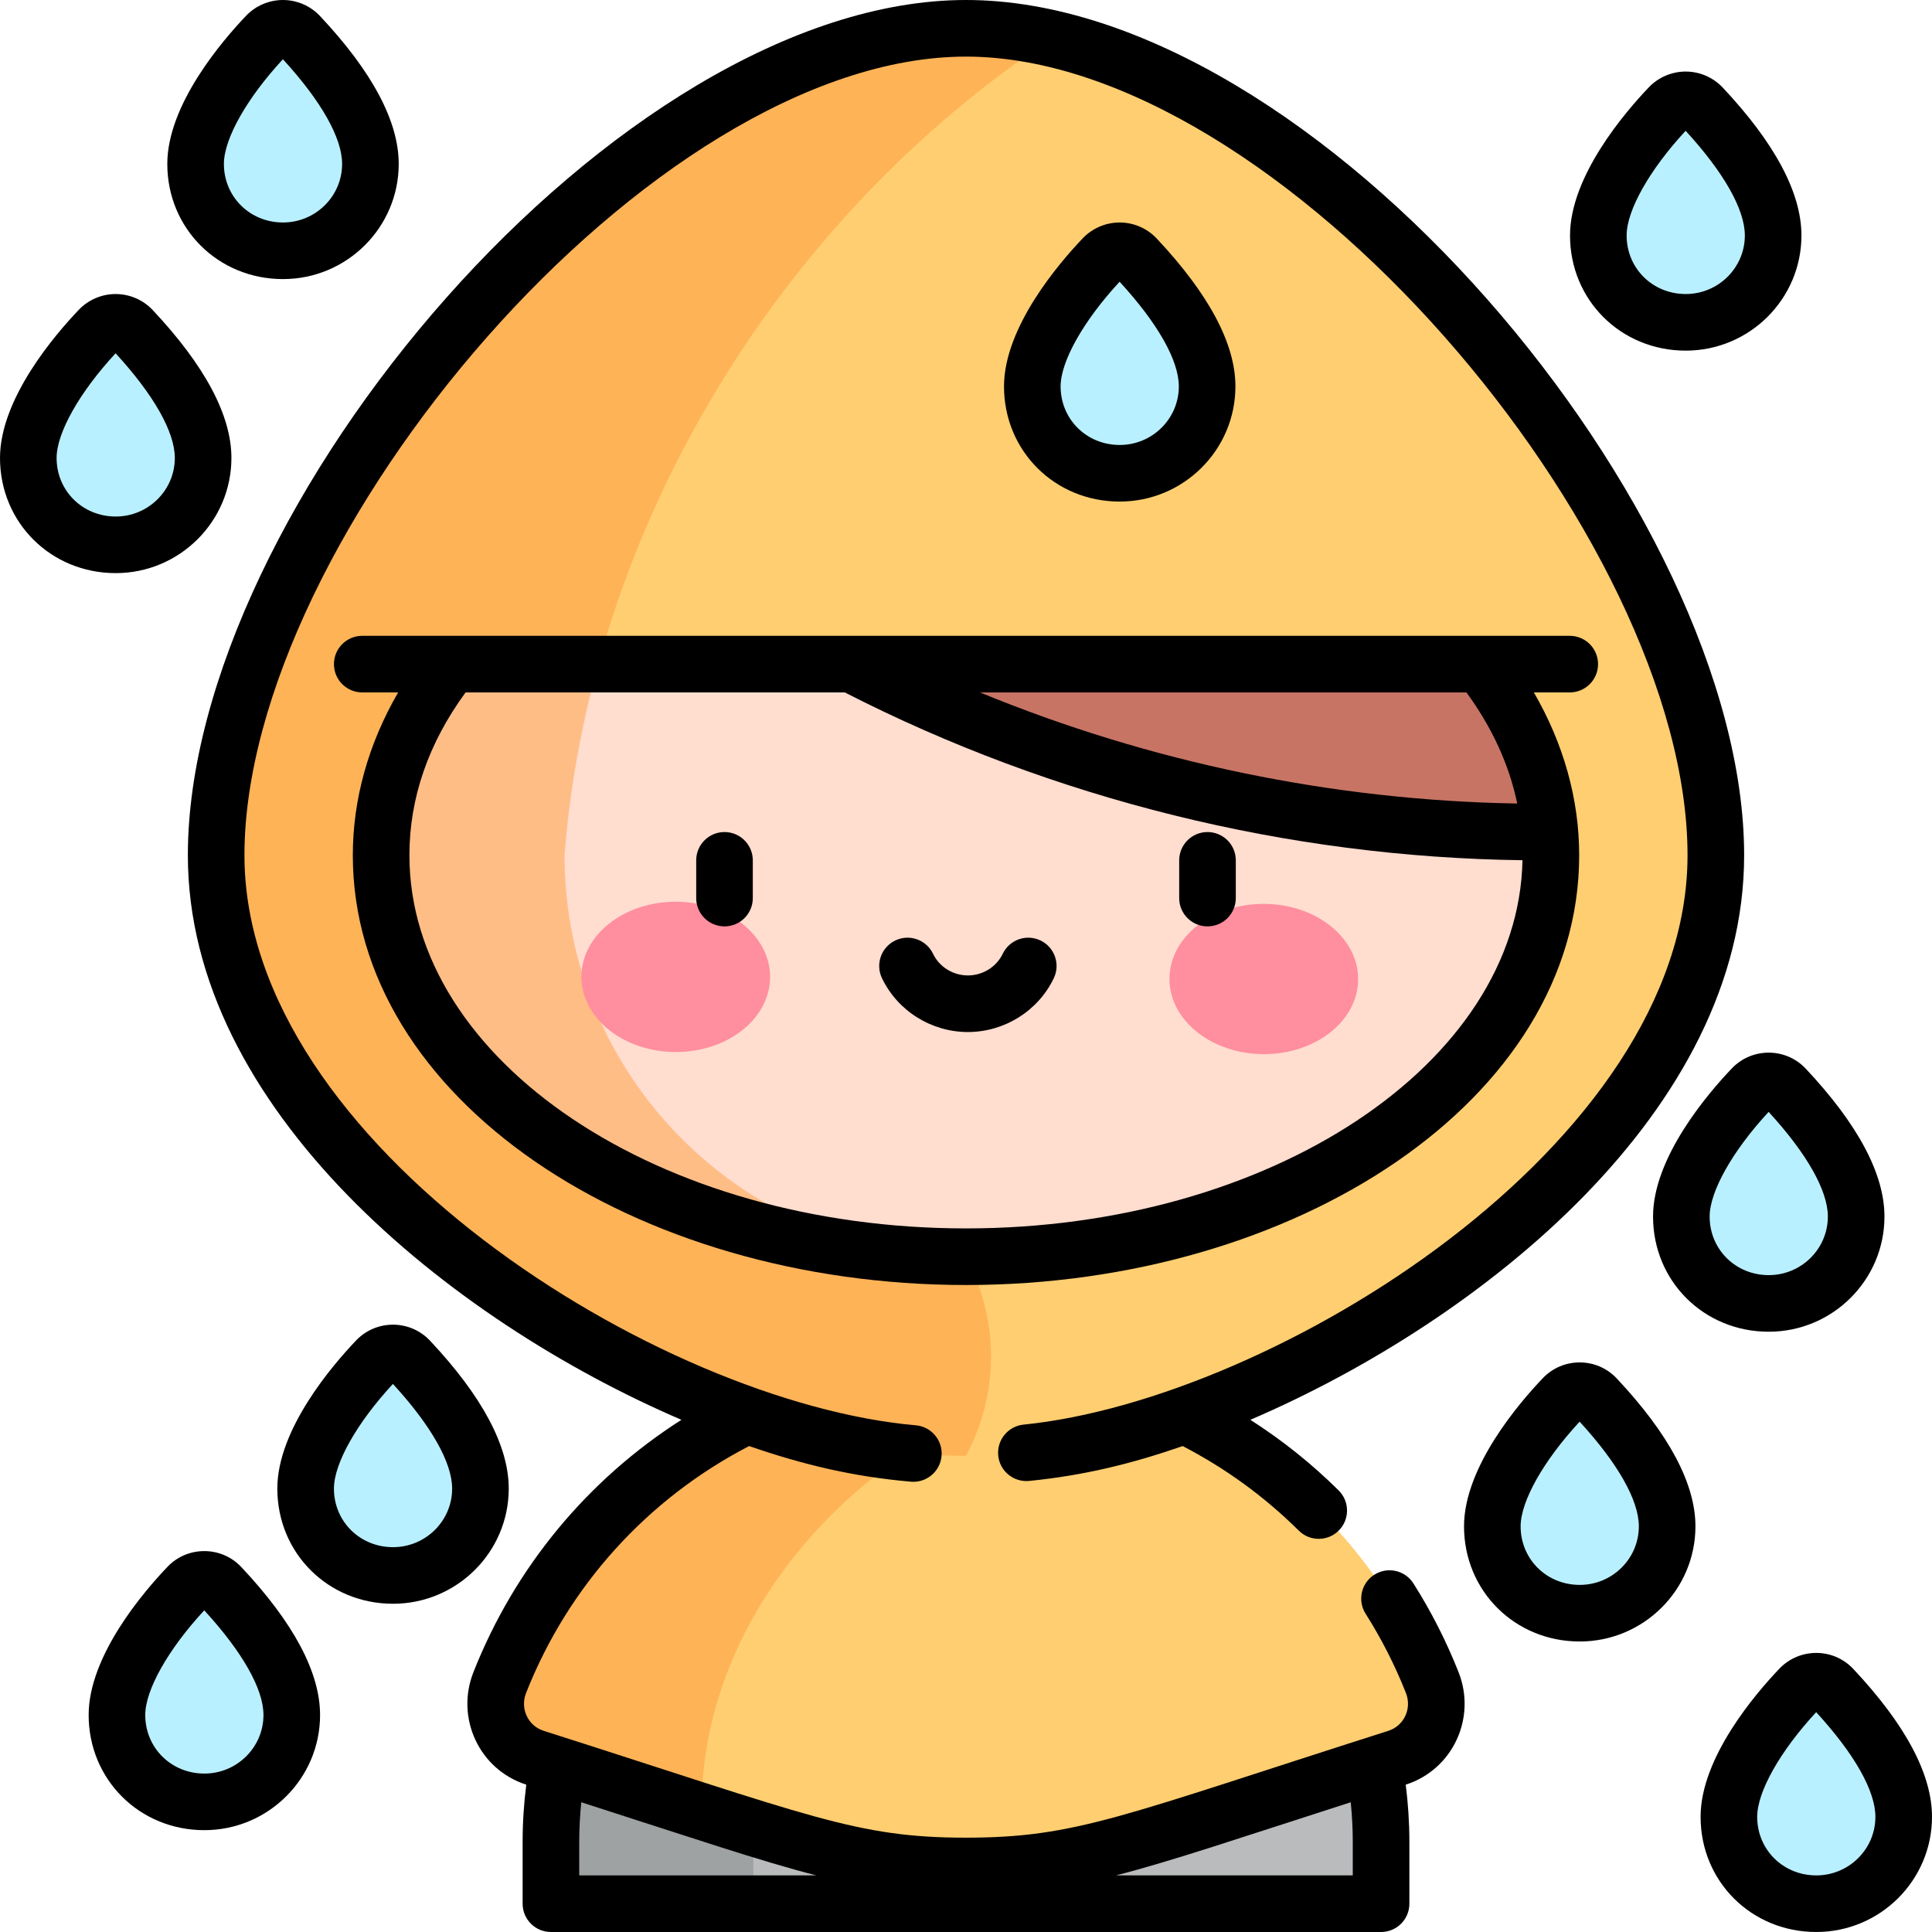 <svg id="Layer_1" enable-background="new 0 0 512 512" height="512" viewBox="0 0 512 512" width="512" xmlns="http://www.w3.org/2000/svg"><path d="m255.999 377.132c-60.654 0-109.999 49.778-109.999 110.964v16.404h53.65l83.174-124.025c-8.589-2.18-17.574-3.343-26.825-3.343z" fill="#9ea2a3"/><path d="m282.824 380.475c-47.73 12.112-83.174 55.767-83.174 107.621v16.404h166.35v-16.404c0-51.854-35.444-95.51-83.176-107.621z" fill="#b9bbbc"/><path d="m370.21 465.827c8.319-2.652 12.558-11.796 9.353-19.918-19.433-49.246-67.495-84.18-123.564-84.18-56.067 0-104.128 34.935-123.561 84.18-3.205 8.122 1.034 17.266 9.353 19.918l66.803 21.299c15.42 4.917 31.413 7.375 47.407 7.375 15.993 0 31.987-2.458 47.407-7.375z" fill="#ffce71"/><path d="m255.999 375.798v-14.07c-56.067 0-104.128 34.935-123.561 84.181-3.205 8.122 1.034 17.266 9.353 19.918l43.87 13.987.449-6.771c2.813-42.41 32.637-78.617 69.889-97.245z" fill="#ffb357"/><path d="m278.683 10.224-119.605 47.817-101.794 168.609 198.716 106.391-.001 52.757c15.49 0 30.459-2.222 44.616-6.349 66.177-19.291 154.101-80.394 154.101-152.798 0-80.474-92.888-197.268-176.033-216.427z" fill="#ffce71"/><path d="m256 333.041-106.392-106.391c6.696-86.436 56.757-168.585 129.076-216.426-7.671-1.767-15.26-2.724-22.684-2.724-87.893 0-198.716 131.253-198.716 219.15 0 72.404 87.924 133.508 154.1 152.798 14.157 4.127 29.126 6.349 44.615 6.349 8.39-15.625 9.284-35.063.001-52.756z" fill="#ffb357"/><path d="m119.659 176c-11.9 15.061-18.659 32.313-18.659 50.65 0 58.854 69.564 106.391 154.999 106.391h.001v-157.041z" fill="#ffbd86"/><path d="m392.341 176c-1.819 0-178.787 0-233.801 0-4.569 16.56-7.606 33.52-8.933 50.65 0 58.854 47.749 106.391 106.391 106.391h.001c85.452 0 155-47.548 155-106.391.001-18.337-6.758-35.589-18.658-50.65z" fill="#ffddcf"/><path d="m392.341 176c-1.408 0-99.095 0-166.674 0 57.183 29.579 120.687 44.85 185.066 44.5-1.333-16.043-7.832-31.136-18.392-44.5z" fill="#c77464"/><ellipse cx="179.043" cy="258.909" fill="#ff8e9e" rx="25" ry="19.909" transform="matrix(1 .003 -.003 1 .812 -.56)"/><ellipse cx="334.957" cy="259.405" fill="#ff8e9e" rx="25" ry="19.909" transform="matrix(-1 -.003 .003 -1 669.1 519.858)"/><g fill="#b9f0ff"><path d="m75 66.461c12.781 0 23.164-10.297 23.164-23.022 0-11.841-10.389-25.079-18.836-34.066-1.133-1.205-2.713-1.878-4.367-1.873-1.623.005-3.174.66-4.295 1.833-8.4 8.79-18.83 22.772-18.83 34.106 0 13.08 10.429 23.022 23.164 23.022z"/><path d="m296.698 66.461c-1.623.005-3.174.66-4.295 1.833-8.4 8.79-18.83 22.772-18.83 34.106 0 13.08 10.429 23.022 23.163 23.022 12.781 0 23.164-10.297 23.164-23.022 0-11.841-10.389-25.079-18.836-34.066-1.132-1.205-2.712-1.878-4.366-1.873z"/><path d="m446.737 85.422c12.781 0 23.164-10.297 23.164-23.022 0-11.841-10.389-25.079-18.836-34.066-1.133-1.205-2.713-1.878-4.367-1.873-1.623.005-3.174.66-4.295 1.833-8.4 8.79-18.83 22.772-18.83 34.106.001 13.08 10.429 23.022 23.164 23.022z"/><path d="m491.901 322.4c0-11.841-10.389-25.079-18.836-34.066-1.133-1.205-2.713-1.878-4.367-1.873-1.623.005-3.174.66-4.295 1.833-8.4 8.79-18.83 22.772-18.83 34.106 0 13.08 10.429 23.022 23.163 23.022 12.782 0 23.165-10.297 23.165-23.022z"/><path d="m418.607 368.553c-1.623.005-3.174.66-4.295 1.833-8.4 8.79-18.83 22.772-18.83 34.106 0 13.08 10.429 23.022 23.163 23.022 12.781 0 23.164-10.297 23.164-23.022 0-11.841-10.389-25.079-18.836-34.066-1.132-1.205-2.713-1.878-4.366-1.873z"/><path d="m104.119 358.553c-1.623.005-3.174.66-4.295 1.833-8.4 8.79-18.83 22.772-18.83 34.106 0 13.08 10.429 23.021 23.163 23.021 12.781 0 23.164-10.297 23.164-23.021 0-11.842-10.389-25.079-18.836-34.066-1.132-1.205-2.712-1.878-4.366-1.873z"/><path d="m54.119 418.553c-1.623.005-3.174.66-4.295 1.833-8.4 8.79-18.83 22.772-18.83 34.106 0 13.08 10.429 23.022 23.163 23.022 12.781 0 23.164-10.297 23.164-23.022 0-11.841-10.389-25.079-18.836-34.066-1.132-1.205-2.712-1.878-4.366-1.873z"/><path d="m53.828 121.361c0-11.841-10.389-25.079-18.836-34.066-1.133-1.205-2.713-1.878-4.367-1.873-1.623.005-3.174.66-4.295 1.833-8.4 8.79-18.83 22.772-18.83 34.106 0 13.08 10.429 23.022 23.163 23.022 12.781 0 23.165-10.298 23.165-23.022z"/><path d="m485.664 447.412c-1.133-1.205-2.713-1.878-4.366-1.873-1.623.005-3.174.66-4.295 1.833-8.4 8.79-18.83 22.772-18.83 34.106 0 13.08 10.429 23.022 23.163 23.022 12.781 0 23.164-10.297 23.164-23.022 0-11.841-10.389-25.079-18.836-34.066z"/></g><path d="m256 340.541c87.398 0 162.5-49.021 162.5-113.891 0-14.853-4.127-29.543-12.012-43.15h9.512c4.143 0 7.5-3.357 7.5-7.5s-3.357-7.5-7.5-7.5c-6.928 0-312.793 0-320 0-4.143 0-7.5 3.357-7.5 7.5s3.357 7.5 7.5 7.5h9.512c-7.885 13.608-12.012 28.299-12.012 43.15 0 64.473 74.479 113.891 162.5 113.891zm-.001-15c-81.331 0-147.499-44.362-147.499-98.891 0-15.14 5.006-29.64 14.881-43.15h100.492c55.447 28.356 117.344 43.669 179.602 44.467-1.057 53.924-66.801 97.574-147.476 97.574zm146.084-112.595c-48.773-.825-97.288-10.896-142.376-29.446h128.913c6.853 9.377 11.347 19.232 13.463 29.446z"/><path d="m192 220.5c-4.142 0-7.5 3.357-7.5 7.5v10c0 4.143 3.358 7.5 7.5 7.5s7.5-3.357 7.5-7.5v-10c0-4.143-3.358-7.5-7.5-7.5z"/><path d="m320 220.5c-4.142 0-7.5 3.357-7.5 7.5v10c0 4.143 3.358 7.5 7.5 7.5s7.5-3.357 7.5-7.5v-10c0-4.143-3.358-7.5-7.5-7.5z"/><path d="m275.735 249.234c-3.737-1.789-8.215-.206-10.001 3.53-1.666 3.483-5.291 5.735-9.234 5.735s-7.568-2.252-9.234-5.735c-1.787-3.737-6.266-5.317-10.001-3.53-3.737 1.786-5.318 6.264-3.531 10.001 4.144 8.665 13.08 14.265 22.766 14.265s18.623-5.6 22.766-14.265c1.787-3.737.206-8.214-3.531-10.001z"/><path d="m374.572 419.627c-2.218-3.499-6.85-4.536-10.35-2.32-3.498 2.217-4.538 6.851-2.32 10.35 4.212 6.647 7.807 13.715 10.685 21.008 1.639 4.15-.53 8.702-4.655 10.017-70.621 22.516-82.605 28.318-111.932 28.318-29.102 0-41.052-5.712-111.932-28.319-4.139-1.32-6.287-5.881-4.654-10.02 11.172-28.312 32.098-51.442 59.113-65.44 14.079 4.855 27.271 8.08 42.872 9.442.222.02.442.028.661.028 3.847 0 7.122-2.943 7.463-6.848.36-4.126-2.692-7.764-6.819-8.124-68.029-5.943-177.919-74.499-177.919-151.069-.001-84.1 107.788-211.65 191.215-211.65 83.127 0 191.216 127.312 191.216 211.65 0 76.694-109.515 144.22-175.959 150.887-4.121.414-7.127 4.09-6.714 8.212.414 4.12 4.068 7.119 8.212 6.714 14.723-1.478 27.241-4.592 40.671-9.238 11.319 5.864 21.667 13.379 30.771 22.411 2.94 2.917 7.687 2.899 10.606-.042 2.917-2.939 2.898-7.688-.042-10.606-7.148-7.093-14.987-13.346-23.401-18.723 61.55-26.445 130.856-82.123 130.856-149.614 0-91.06-113.115-226.651-206.216-226.651-92.147 0-206.216 134.708-206.216 226.65 0 67.091 69.168 123.154 130.802 149.616-24.896 15.884-44.186 39.167-55.124 66.888-4.769 12.075 1.479 25.78 14.008 29.803-.64 5.021-.97 10.089-.97 15.139v16.404c0 4.143 3.357 7.5 7.5 7.5h220c4.143 0 7.5-3.357 7.5-7.5v-16.404c0-5.053-.33-10.121-.969-15.14 12.549-4.029 18.77-17.751 14.008-29.801-3.224-8.168-7.25-16.084-11.967-23.528zm-221.072 68.469c0-3.493.194-6.994.544-10.479 29.687 9.537 47.584 15.626 62.281 19.383h-62.825zm205 8.904h-62.764c14.718-3.766 32.718-9.902 62.221-19.384.35 3.483.543 6.984.543 10.479z"/><path d="m75 73.961c16.908 0 30.664-13.691 30.664-30.521 0-11.28-7.022-24.471-20.871-39.203-2.532-2.695-6.107-4.237-9.815-4.237-.013 0-.026 0-.039 0-3.649.011-7.184 1.523-9.695 4.151-6.286 6.579-20.907 23.576-20.907 39.288-.001 17.116 13.469 30.522 30.663 30.522zm-.029-58.259c10.133 11.041 15.693 20.854 15.693 27.737 0 8.559-7.027 15.521-15.664 15.521-8.783 0-15.664-6.817-15.664-15.521 0-6.665 6.097-17.439 15.635-27.737z"/><path d="m327.401 102.4c0-11.278-7.022-24.469-20.871-39.203-2.532-2.694-6.107-4.236-9.814-4.236-.013 0-.026 0-.04 0-3.649.011-7.184 1.523-9.695 4.151-6.286 6.579-20.907 23.576-20.907 39.288 0 17.115 13.469 30.521 30.663 30.521 16.909.001 30.664-13.691 30.664-30.521zm-46.328 0c0-6.665 6.097-17.439 15.635-27.737 10.133 11.042 15.693 20.855 15.693 27.737 0 8.559-7.027 15.521-15.665 15.521-8.783.001-15.663-6.817-15.663-15.521z"/><path d="m446.736 92.922c16.909 0 30.665-13.691 30.665-30.521 0-11.28-7.022-24.471-20.871-39.203-2.532-2.694-6.107-4.236-9.815-4.236-.013 0-.026 0-.039 0-3.647.011-7.18 1.523-9.695 4.151-6.286 6.579-20.907 23.576-20.907 39.288-.001 17.115 13.468 30.521 30.662 30.521zm-.028-58.259c10.133 11.041 15.693 20.854 15.693 27.737 0 8.559-7.027 15.521-15.665 15.521-8.783 0-15.663-6.817-15.663-15.521 0-6.665 6.098-17.44 15.635-27.737z"/><path d="m458.98 283.112c-6.286 6.579-20.907 23.576-20.907 39.288 0 17.115 13.469 30.521 30.663 30.521 16.909 0 30.665-13.691 30.665-30.521 0-11.278-7.022-24.469-20.871-39.203-5.281-5.619-14.226-5.646-19.55-.085zm25.421 39.288c0 8.559-7.027 15.521-15.665 15.521-8.783 0-15.663-6.817-15.663-15.521 0-6.665 6.098-17.44 15.635-27.737 10.133 11.042 15.693 20.856 15.693 27.737z"/><path d="m408.89 365.205c-6.287 6.578-20.908 23.574-20.908 39.287 0 17.115 13.469 30.521 30.663 30.521 16.909 0 30.665-13.691 30.665-30.521 0-11.277-7.021-24.467-20.871-39.203-5.3-5.637-14.255-5.628-19.549-.084zm9.755 54.809c-8.783 0-15.663-6.817-15.663-15.521 0-6.665 6.097-17.438 15.636-27.736 10.131 11.042 15.692 20.855 15.692 27.736 0 8.558-7.028 15.521-15.665 15.521z"/><path d="m134.822 394.492c0-11.277-7.021-24.467-20.871-39.203-5.298-5.638-14.252-5.628-19.55-.085-6.286 6.579-20.907 23.576-20.907 39.288 0 17.115 13.469 30.521 30.663 30.521 16.909.001 30.665-13.691 30.665-30.521zm-30.665 15.522c-8.783 0-15.663-6.817-15.663-15.521 0-6.665 6.097-17.439 15.635-27.737 10.133 11.044 15.693 20.856 15.693 27.737 0 8.558-7.027 15.521-15.665 15.521z"/><path d="m44.402 415.205c-6.287 6.578-20.908 23.574-20.908 39.287 0 17.115 13.469 30.521 30.663 30.521 16.909 0 30.665-13.691 30.665-30.521 0-11.277-7.021-24.467-20.871-39.203-5.299-5.637-14.254-5.628-19.549-.084zm9.755 54.809c-8.783 0-15.663-6.817-15.663-15.521 0-6.665 6.097-17.438 15.636-27.736 10.131 11.042 15.692 20.855 15.692 27.736 0 8.558-7.027 15.521-15.665 15.521z"/><path d="m61.327 121.361c0-11.28-7.022-24.471-20.869-39.201-2.531-2.695-6.106-4.238-9.816-4.238-.013 0-.026 0-.039 0-3.649.011-7.184 1.523-9.694 4.151-6.288 6.578-20.909 23.574-20.909 39.288 0 17.115 13.469 30.521 30.663 30.521 16.908.001 30.664-13.691 30.664-30.521zm-46.327 0c0-6.666 6.098-17.44 15.635-27.736 10.133 11.04 15.692 20.853 15.692 27.736 0 8.559-7.027 15.521-15.664 15.521-8.783.001-15.663-6.817-15.663-15.521z"/><path d="m491.129 442.275c-5.316-5.66-14.267-5.604-19.55-.085-6.285 6.578-20.906 23.575-20.906 39.288 0 17.115 13.469 30.521 30.663 30.521 16.908.001 30.664-13.69 30.664-30.52 0-11.281-7.022-24.471-20.871-39.204zm-9.793 54.725c-8.783 0-15.663-6.817-15.663-15.521 0-6.666 6.098-17.441 15.634-27.737 10.132 11.04 15.693 20.853 15.693 27.737 0 8.558-7.027 15.521-15.664 15.521z"/></svg>